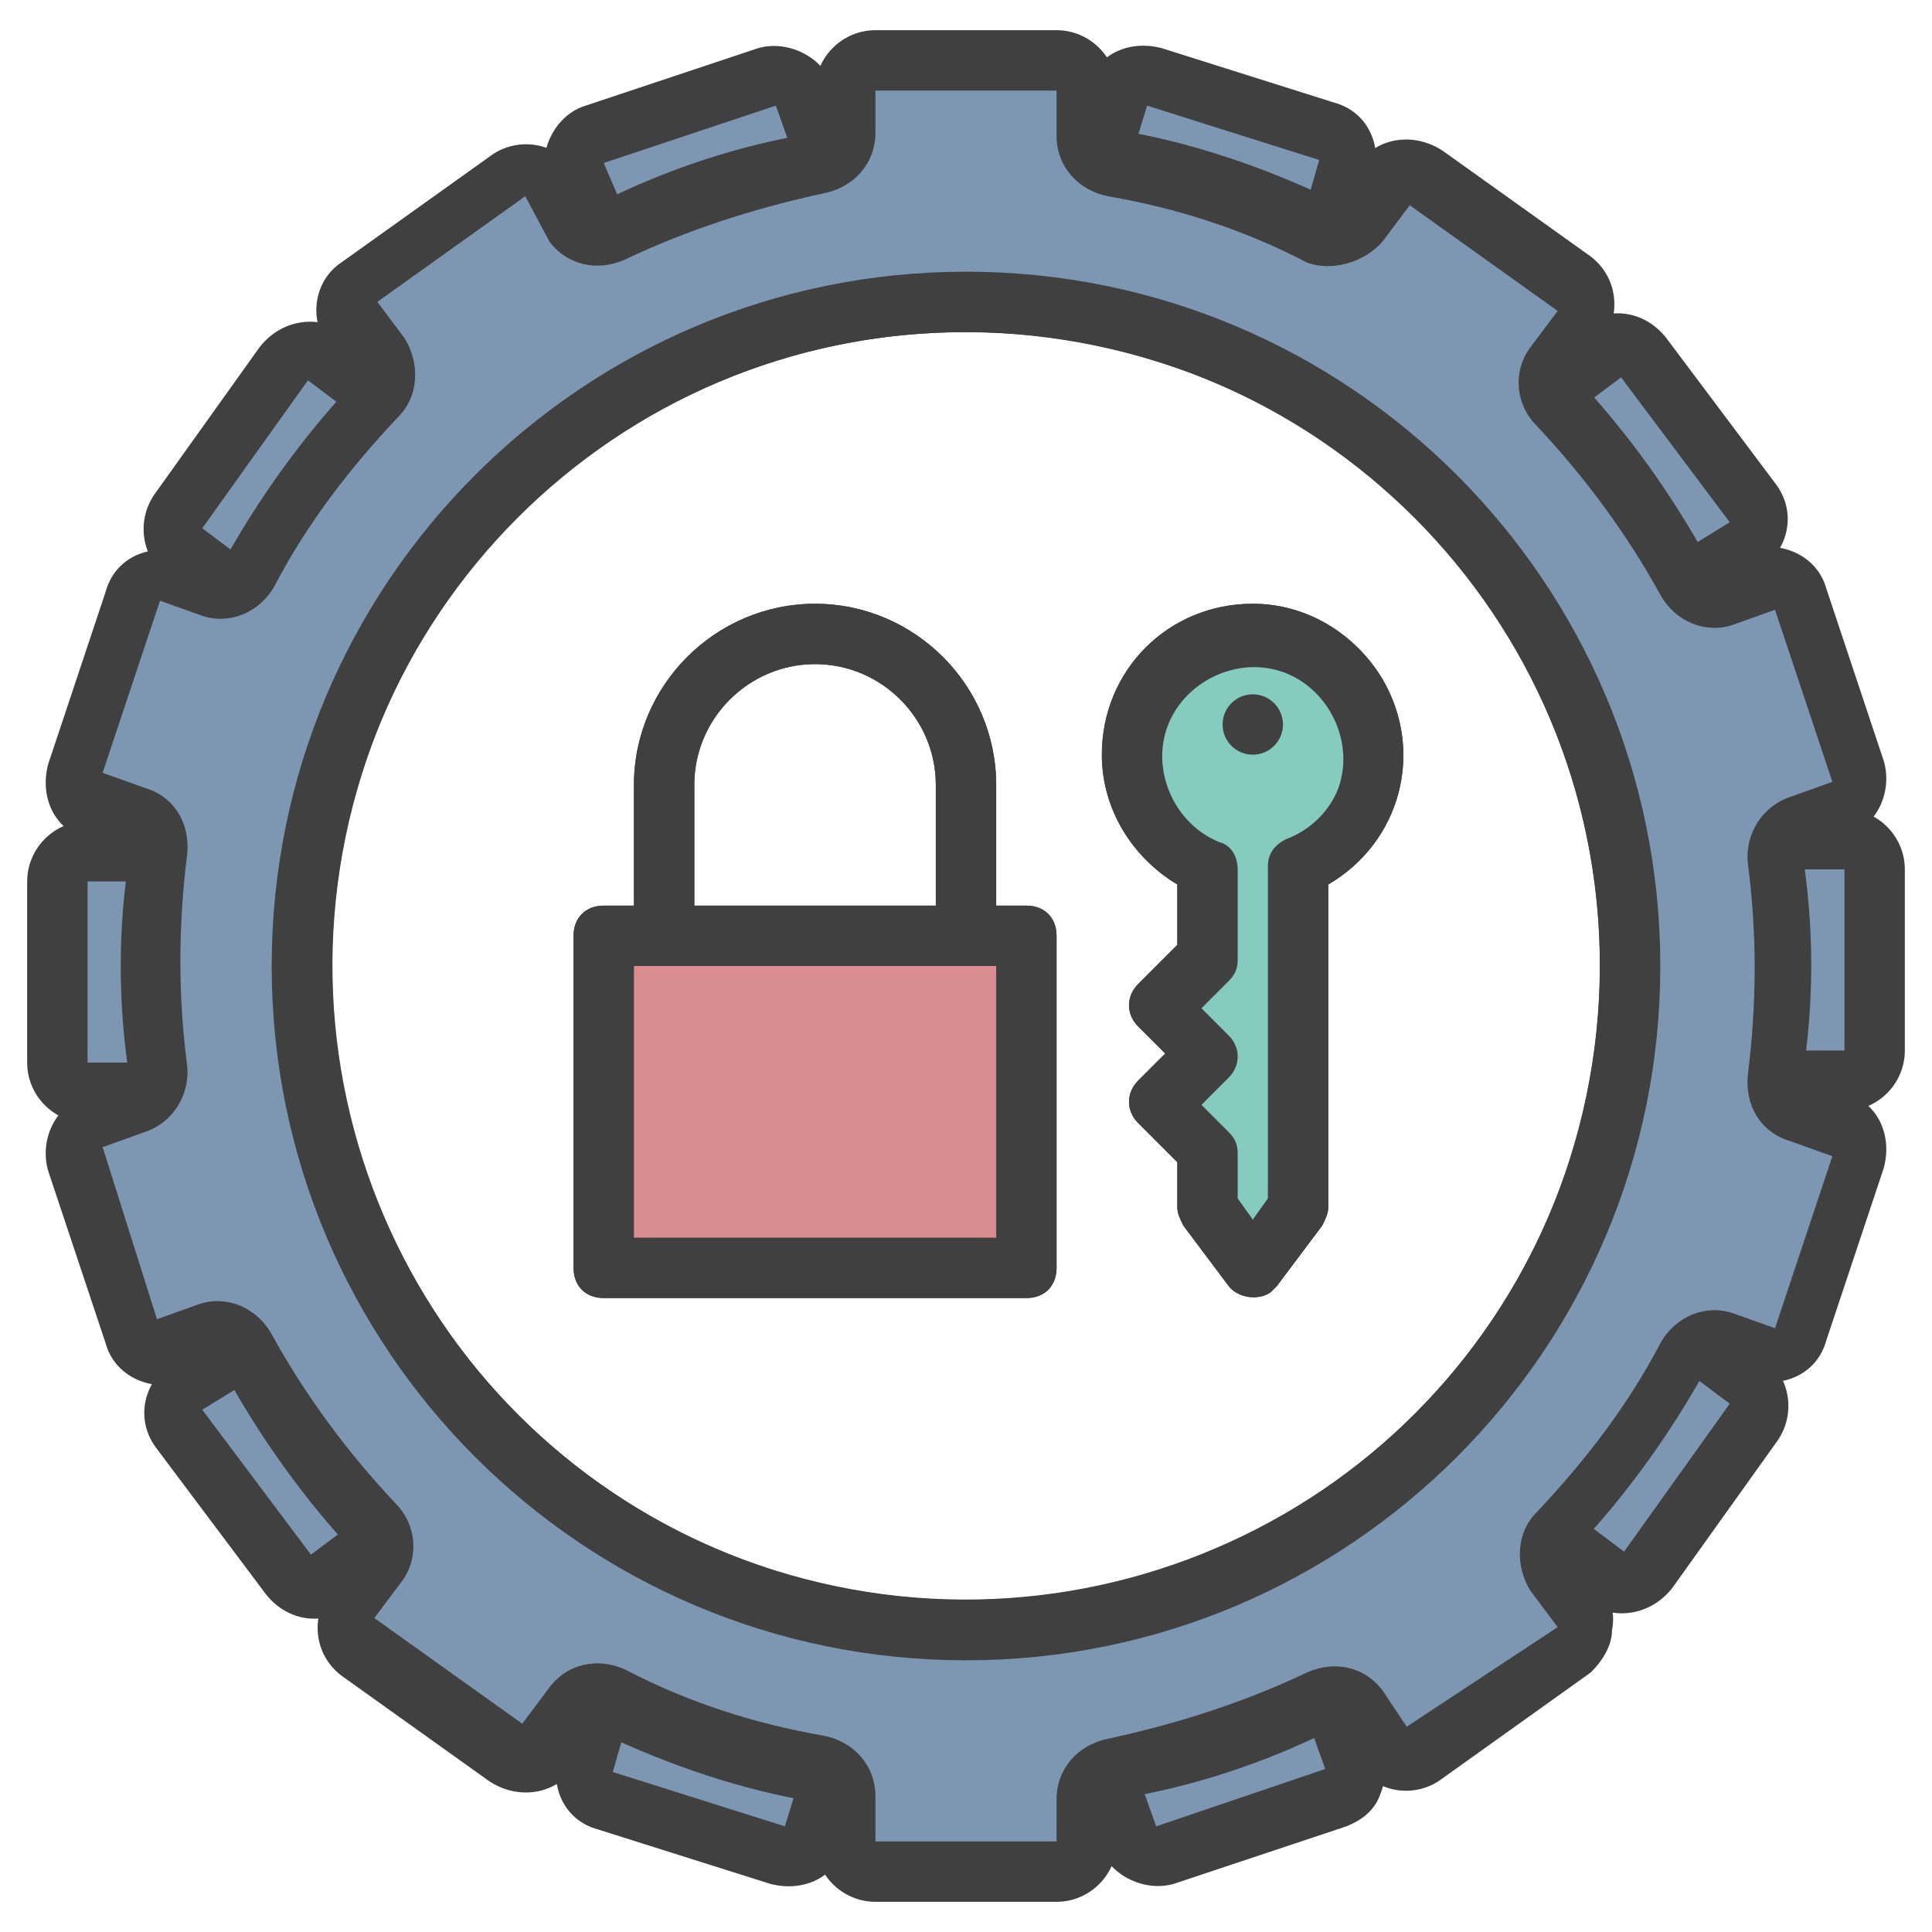<?xml version="1.0" encoding="utf-8"?>
<!-- Generator: Adobe Illustrator 26.0.0, SVG Export Plug-In . SVG Version: 6.00 Build 0)  -->
<svg version="1.1" xmlns="http://www.w3.org/2000/svg" xmlns:xlink="http://www.w3.org/1999/xlink" x="0px" y="0px"
	 viewBox="0 0 64 64" style="enable-background:new 0 0 64 64;" xml:space="preserve">
<style type="text/css">
	.st0{fill:#7D97B3;}
	.st1{fill:#404040;}
	.st2{fill:#D98D8E;}
	.st3{fill:#85CCBE;}
</style>
<g id="Capa_2">
	<g>
		<path class="st0" d="M57.9,45.7l-1.2-0.9c-0.4-0.3-0.5-0.8-0.3-1.2c1-2.2,1.8-4.5,2.2-6.9c0.1-0.5,0.5-0.8,1-0.8l1.5,0
			c0.6,0,1-0.5,1-1l0-6c0-0.6-0.5-1-1-1l-1.5,0c-0.5,0-0.9-0.3-1-0.8c-0.4-2.4-1.2-4.7-2.3-6.9c-0.2-0.4-0.1-1,0.3-1.2l1.2-0.9
			c0.4-0.3,0.5-1,0.2-1.4c0,0,0,0,0,0l-3.5-4.8c-0.3-0.4-1-0.5-1.4-0.2c0,0,0,0,0,0l-1.2,0.9c-0.4,0.3-0.9,0.2-1.3-0.1
			c-1.8-1.7-3.7-3.1-5.9-4.2C44.3,7.9,44,7.4,44.2,7l0.4-1.4c0.2-0.5-0.1-1.1-0.6-1.3l-5.7-1.8c-0.5-0.2-1.1,0.1-1.3,0.6l-0.4,1.4
			C36.4,5,36,5.3,35.5,5.2c-2.4-0.3-4.8-0.3-7.2,0c-0.5,0.1-0.9-0.2-1.1-0.7l-0.5-1.4c-0.2-0.5-0.7-0.8-1.3-0.6c0,0,0,0,0,0
			l-5.7,1.9c-0.5,0.2-0.8,0.7-0.6,1.3c0,0,0,0,0,0l0.5,1.4c0.1,0.5-0.1,1-0.5,1.2c-2.1,1.2-4.1,2.6-5.8,4.3
			c-0.3,0.3-0.9,0.4-1.3,0.1l-1.2-0.9c-0.4-0.3-1.1-0.2-1.4,0.2l-3.5,4.9c-0.3,0.4-0.2,1.1,0.2,1.4l1.2,0.9c0.4,0.3,0.5,0.8,0.3,1.2
			c-1,2.2-1.8,4.5-2.2,6.9c-0.1,0.5-0.5,0.8-1,0.8l-1.5,0c-0.6,0-1,0.5-1,1l0,6c0,0.6,0.5,1,1,1l1.5,0c0.5,0,0.9,0.3,1,0.8
			c0.4,2.4,1.2,4.7,2.3,6.9c0.2,0.4,0.1,1-0.3,1.2l-1.2,0.9c-0.4,0.3-0.5,1-0.2,1.4c0,0,0,0,0,0l3.6,4.8c0.3,0.4,1,0.5,1.4,0.2
			c0,0,0,0,0,0l1.2-0.9c0.4-0.3,0.9-0.2,1.3,0.1c1.8,1.7,3.7,3.1,5.9,4.2c0.4,0.2,0.6,0.7,0.5,1.2l-0.4,1.4
			c-0.2,0.5,0.1,1.1,0.6,1.3l5.7,1.8c0.5,0.2,1.1-0.1,1.3-0.6l0.4-1.4c0.2-0.5,0.6-0.7,1.1-0.7c2.4,0.3,4.8,0.3,7.2,0
			c0.5-0.1,0.9,0.2,1.1,0.7l0.5,1.4c0.2,0.5,0.7,0.8,1.3,0.6c0,0,0,0,0,0l5.7-1.9c0.5-0.2,0.8-0.7,0.6-1.3c0,0,0,0,0,0l-0.5-1.4
			c-0.1-0.5,0.1-1,0.5-1.2c2.1-1.2,4.1-2.6,5.8-4.3c0.3-0.3,0.9-0.4,1.3-0.1l1.2,0.9c0.4,0.3,1.1,0.2,1.4-0.2l3.5-4.9
			C58.4,46.6,58.3,46,57.9,45.7z M25.3,53C13.7,49.3,7.3,36.9,11,25.3S27.1,7.3,38.7,11s18,16.1,14.3,27.6
			C49.3,50.3,36.9,56.7,25.3,53z"/>
		<path class="st1" d="M45.7,59.5c0.2-0.5,0.3-1,0.1-1.5l-0.4-1.4c2.2-1.2,4.2-2.7,6-4.4l1.2,0.9c0.9,0.6,2.1,0.4,2.8-0.5
			c0,0,0,0,0,0l3.5-4.9c0.6-0.9,0.4-2.1-0.5-2.8L57.3,44c0.5-1.1,1-2.3,1.4-3.5c0.4-1.2,0.7-2.4,0.9-3.7l1.5,0c1.1,0,2-0.9,2-2l0-6
			c0-1.1-0.9-2-2-2l-1.5,0c-0.5-2.5-1.3-4.9-2.4-7.1l1.2-0.9c0.9-0.7,1.1-1.9,0.4-2.8l-3.6-4.8c-0.7-0.9-1.9-1.1-2.8-0.4
			c0,0,0,0,0,0l-1.2,0.9c-1.8-1.7-3.9-3.2-6.1-4.4l0.4-1.4c0.3-1.1-0.2-2.2-1.3-2.5l-5.7-1.8c-1.1-0.3-2.2,0.2-2.5,1.3l-0.4,1.4
			c-2.5-0.3-5-0.3-7.5,0l-0.5-1.4c-0.3-1-1.5-1.6-2.5-1.3c0,0,0,0,0,0l-5.7,1.9c-1,0.3-1.6,1.5-1.3,2.5c0,0,0,0,0,0l0.4,1.4
			c-2.2,1.2-4.2,2.7-6,4.4L11.4,11c-0.9-0.6-2.1-0.4-2.8,0.5c0,0,0,0,0,0l-3.5,4.9c-0.6,0.9-0.4,2.1,0.5,2.8L6.7,20
			c-0.5,1.1-1,2.3-1.4,3.5c-0.4,1.2-0.7,2.4-0.9,3.7l-1.5,0c-1.1,0-2,0.9-2,2l0,6c0,1.1,0.9,2,2,2l1.5,0c0.5,2.5,1.3,4.9,2.4,7.1
			l-1.2,0.9c-0.9,0.7-1.1,1.9-0.4,2.8l3.6,4.8c0.7,0.9,1.9,1.1,2.8,0.4c0,0,0,0,0,0l1.2-0.9c1.8,1.7,3.9,3.2,6.1,4.4l-0.4,1.4
			c-0.3,1.1,0.2,2.2,1.3,2.5l5.7,1.8c1.1,0.3,2.2-0.2,2.5-1.3l0.4-1.4c2.5,0.3,5,0.3,7.5,0l0.5,1.4c0.3,1,1.5,1.6,2.5,1.3
			c0,0,0,0,0,0l5.7-1.9C45.1,60.3,45.5,60,45.7,59.5z M38.3,60.5l-0.5-1.4c-0.3-0.9-1.2-1.5-2.2-1.3c-2.3,0.3-4.6,0.3-7,0
			c-1-0.1-1.9,0.4-2.2,1.4L26,60.5l-5.7-1.8l0.4-1.4c0.3-0.9-0.1-1.9-1-2.4c-2.1-1.1-4-2.5-5.6-4.1c-0.7-0.7-1.8-0.7-2.6-0.2
			l-1.2,0.9l-3.6-4.8L8,45.9c0.8-0.6,1-1.6,0.6-2.5c-1-2.1-1.8-4.3-2.2-6.6c-0.2-1-1-1.6-2-1.6l-1.5,0l0-6l1.5,0c1,0,1.8-0.7,2-1.7
			c0.4-2.3,1.1-4.5,2.1-6.6c0.4-0.9,0.2-1.9-0.6-2.5l-1.2-0.9l3.5-4.9l1.2,0.9c0.8,0.6,1.9,0.5,2.6-0.2c1.7-1.6,3.6-3,5.6-4.1
			c0.9-0.5,1.3-1.5,1-2.4L20,5.4l5.7-1.9l0.5,1.4c0.3,0.9,1.2,1.5,2.2,1.3c2.3-0.3,4.6-0.3,7,0c1,0.1,1.9-0.4,2.2-1.4L38,3.5
			l5.7,1.8l-0.4,1.4c-0.3,0.9,0.1,1.9,1,2.4c2.1,1.1,4,2.5,5.6,4.1c0.7,0.7,1.8,0.7,2.6,0.2l1.2-0.9l3.6,4.8L56,18.1
			c-0.8,0.6-1,1.6-0.6,2.5c1,2.1,1.8,4.3,2.2,6.6c0.2,1,1,1.6,2,1.6l1.5,0l0,6l-1.5,0c-1,0-1.8,0.7-2,1.7c-0.4,2.3-1.1,4.5-2.1,6.6
			c-0.4,0.9-0.2,1.9,0.6,2.5l1.2,0.9l-3.5,4.9l-1.2-0.9c-0.8-0.6-1.9-0.5-2.6,0.2c-1.7,1.6-3.6,3-5.6,4.1c-0.9,0.5-1.3,1.5-1,2.4
			l0.5,1.4L38.3,60.5z"/>
		<path class="st1" d="M39,10.1C26.9,6.2,14,12.9,10.1,25S12.9,50,25,53.9S50,51.1,53.9,39C57.8,26.9,51.1,14,39,10.1z M25.6,52
			C14.6,48.5,8.5,36.7,12,25.6S27.3,8.5,38.4,12S55.5,27.3,52,38.4C48.5,49.4,36.7,55.5,25.6,52z"/>
	</g>
	<g>
		<rect x="20" y="31" class="st2" width="14" height="11"/>
		<path class="st3" d="M45.5,25c0-2.2-1.8-4-4-4c-2.2,0-4,1.8-4,4c0,1.6,1,3.1,2.5,3.7v3l-1.6,1.6l1.6,1.6l-1.6,1.6l1.6,1.6V40
			l1.5,2l1.5-2V28.7C44.5,28.1,45.5,26.6,45.5,25z"/>
		<path class="st1" d="M34,30h-1v-4c0-3.3-2.7-6-6-6s-6,2.7-6,6v4h-1c-0.6,0-1,0.4-1,1v11c0,0.6,0.4,1,1,1h14c0.6,0,1-0.4,1-1V31
			C35,30.4,34.6,30,34,30z M23,26c0-2.2,1.8-4,4-4s4,1.8,4,4v4h-8V26z M33,41H21v-9h12V41z"/>
		<path class="st1" d="M41.5,20c-2.8,0-5,2.2-5,5c0,1.8,1,3.4,2.5,4.3v2l-1.3,1.3c-0.4,0.4-0.4,1,0,1.4l0.9,0.9l-0.9,0.9
			c-0.4,0.4-0.4,1,0,1.4l1.3,1.3V40c0,0.2,0.1,0.4,0.2,0.6l1.5,2c0.3,0.4,1,0.5,1.4,0.2c0.1-0.1,0.1-0.1,0.2-0.2l1.5-2
			c0.1-0.2,0.2-0.4,0.2-0.6V29.3c2.4-1.4,3.2-4.4,1.8-6.8C44.9,21,43.3,20,41.5,20z M42.6,27.8c-0.4,0.2-0.6,0.5-0.6,0.9v11
			l-0.5,0.7L41,39.7v-1.5c0-0.3-0.1-0.5-0.3-0.7l-0.9-0.9l0.9-0.9c0.4-0.4,0.4-1,0-1.4l-0.9-0.9l0.9-0.9c0.2-0.2,0.3-0.4,0.3-0.7v-3
			c0-0.4-0.2-0.8-0.6-0.9c-1.5-0.6-2.3-2.4-1.7-3.9c0.6-1.5,2.4-2.3,3.9-1.7s2.3,2.4,1.7,3.9C44,26.9,43.4,27.5,42.6,27.8L42.6,27.8
			z"/>
	</g>
</g>
<g id="Layer_1">
	<g>
		<path class="st0" d="M60.8,37.2l-1.4-0.5c-0.5-0.2-0.7-0.6-0.7-1.1c0.3-2.4,0.3-4.8,0-7.2c-0.1-0.5,0.2-0.9,0.7-1.1l1.4-0.5
			c0.5-0.2,0.8-0.7,0.6-1.3l-1.9-5.7c-0.2-0.5-0.7-0.8-1.3-0.6L57,19.7c-0.5,0.1-1-0.1-1.2-0.5c-1.1-2.1-2.6-4.1-4.3-5.8
			c-0.3-0.3-0.4-0.9-0.1-1.3l0.9-1.2c0.3-0.4,0.2-1.1-0.2-1.4c0,0,0,0,0,0L47.2,6c-0.4-0.3-1.1-0.2-1.4,0.2c0,0,0,0,0,0l-0.9,1.2
			c-0.3,0.4-0.8,0.5-1.2,0.3c-2.2-1.1-4.5-1.8-6.9-2.2c-0.5-0.1-0.8-0.5-0.8-1V3c0-0.6-0.4-1-1-1h-6c-0.6,0-1,0.4-1,1v1.5
			c0,0.5-0.4,0.9-0.8,1c-2.4,0.4-4.7,1.2-6.9,2.2c-0.4,0.2-1,0.1-1.2-0.3l-0.9-1.2c-0.3-0.4-0.9-0.5-1.4-0.2c0,0,0,0,0,0l-4.9,3.5
			c-0.4,0.3-0.5,0.9-0.2,1.4c0,0,0,0,0,0l0.9,1.2c0.3,0.4,0.2,0.9-0.1,1.3c-1.7,1.8-3.1,3.7-4.2,5.8C8,19.6,7.5,19.8,7,19.7
			l-1.4-0.5c-0.5-0.2-1.1,0.1-1.3,0.6l-1.9,5.7c-0.2,0.5,0.1,1.1,0.6,1.3l1.4,0.5c0.5,0.2,0.7,0.6,0.7,1.1c-0.3,2.4-0.3,4.8,0,7.2
			c0.1,0.5-0.2,0.9-0.7,1.1l-1.4,0.5c-0.5,0.2-0.8,0.7-0.6,1.3l1.9,5.7c0.2,0.5,0.7,0.8,1.3,0.6L7,44.3c0.5-0.1,1,0.1,1.2,0.5
			c1.1,2.1,2.6,4.1,4.3,5.8c0.3,0.3,0.4,0.9,0.1,1.3l-0.9,1.2c-0.3,0.4-0.2,1.1,0.2,1.4c0,0,0,0,0,0l4.9,3.5
			c0.4,0.3,1.1,0.2,1.4-0.2c0,0,0,0,0,0l0.9-1.2c0.3-0.4,0.8-0.5,1.2-0.3c2.2,1.1,4.5,1.8,6.9,2.2c0.5,0.1,0.8,0.5,0.8,1V61
			c0,0.6,0.4,1,1,1h6c0.6,0,1-0.4,1-1v-1.5c0-0.5,0.4-0.9,0.8-1c2.4-0.4,4.7-1.2,6.9-2.2c0.4-0.2,1-0.1,1.2,0.3l0.9,1.2
			c0.3,0.4,0.9,0.5,1.4,0.2c0,0,0,0,0,0l4.9-3.5c0.4-0.3,0.5-0.9,0.2-1.4c0,0,0,0,0,0l-0.9-1.2c-0.3-0.4-0.2-0.9,0.1-1.3
			c1.7-1.8,3.1-3.7,4.2-5.8c0.2-0.4,0.7-0.6,1.2-0.5l1.4,0.5c0.5,0.2,1.1-0.1,1.3-0.6l1.9-5.7C61.6,37.9,61.3,37.3,60.8,37.2z
			 M32,54c-12.2,0-22-9.8-22-22s9.8-22,22-22s22,9.8,22,22S44.2,54,32,54z"/>
		<path class="st1" d="M53.4,54c0.1-0.5,0-1.1-0.4-1.5l-0.8-1.2c1.7-1.8,3.2-3.9,4.4-6.1l1.4,0.5c1.1,0.3,2.2-0.2,2.5-1.3
			c0,0,0,0,0,0l1.9-5.7c0.3-1.1-0.2-2.2-1.3-2.5l-1.4-0.5c0.2-1.2,0.3-2.5,0.3-3.7c0-1.3-0.1-2.5-0.3-3.8l1.4-0.5
			c1.1-0.3,1.6-1.5,1.3-2.5l-1.9-5.7c-0.3-1.1-1.5-1.6-2.5-1.3l-1.4,0.4c-1.2-2.2-2.7-4.3-4.4-6.1l0.9-1.2c0.6-0.9,0.5-2.1-0.4-2.8
			l-4.9-3.5c-0.9-0.6-2.1-0.5-2.8,0.4c0,0,0,0,0,0l-0.9,1.2c-2.3-1.1-4.7-1.9-7.1-2.3V3c0-1.1-0.9-2-2-2h-6c-1.1,0-2,0.9-2,2l0,1.4
			c-2.5,0.4-4.9,1.2-7.1,2.3L19,5.6c-0.6-0.9-1.9-1.1-2.8-0.4c0,0,0,0,0,0l-4.9,3.5c-0.9,0.6-1.1,1.9-0.4,2.8c0,0,0,0,0,0l0.8,1.2
			c-1.7,1.8-3.2,3.9-4.4,6.1L6,18.3c-1.1-0.3-2.2,0.2-2.5,1.3c0,0,0,0,0,0l-1.9,5.7c-0.3,1.1,0.2,2.2,1.3,2.5l1.4,0.5
			C4.1,29.5,4,30.7,4,32c0,1.3,0.1,2.5,0.3,3.8l-1.4,0.5c-1.1,0.3-1.6,1.5-1.3,2.5l1.9,5.7c0.3,1.1,1.5,1.6,2.5,1.3l1.4-0.4
			c1.2,2.2,2.7,4.3,4.4,6.1l-0.9,1.2c-0.6,0.9-0.5,2.1,0.4,2.8l4.9,3.5c0.9,0.6,2.1,0.5,2.8-0.4c0,0,0,0,0,0l0.9-1.2
			c2.3,1.1,4.7,1.9,7.1,2.3V61c0,1.1,0.9,2,2,2h6c1.1,0,2-0.9,2-2l0-1.4c2.5-0.4,4.9-1.2,7.1-2.3l0.9,1.2c0.6,0.9,1.9,1.1,2.8,0.4
			c0,0,0,0,0,0l4.9-3.5C53.1,55,53.4,54.5,53.4,54z M46.6,57.2L45.8,56c-0.6-0.8-1.6-1-2.5-0.6c-2.1,1-4.3,1.7-6.6,2.2
			c-1,0.2-1.7,1-1.7,2V61h-6v-1.5c0-1-0.7-1.8-1.7-2c-2.3-0.4-4.5-1.1-6.6-2.2c-0.9-0.4-1.9-0.2-2.5,0.6l-0.9,1.2l-4.9-3.5l0.9-1.2
			c0.6-0.8,0.5-1.9-0.2-2.6c-1.6-1.7-3-3.6-4.1-5.6c-0.5-0.9-1.5-1.3-2.4-1l-1.4,0.5l-1.8-5.7l1.4-0.5c0.9-0.3,1.5-1.2,1.4-2.2
			c-0.3-2.3-0.3-4.6,0-7c0.1-1-0.4-1.9-1.4-2.2l-1.4-0.5l1.9-5.7l1.4,0.5c0.9,0.3,1.9-0.1,2.4-1c1.1-2.1,2.5-3.9,4.1-5.6
			c0.7-0.7,0.7-1.8,0.2-2.6l-0.9-1.2l4.9-3.5L18.2,8c0.6,0.8,1.6,1,2.5,0.6c2.1-1,4.3-1.7,6.6-2.2c1-0.2,1.7-1,1.7-2V3h6v1.5
			c0,1,0.7,1.8,1.7,2c2.3,0.4,4.5,1.1,6.6,2.2C44.1,9,45.2,8.7,45.8,8l0.9-1.2l4.9,3.5l-0.9,1.2c-0.6,0.8-0.5,1.9,0.2,2.6
			c1.6,1.7,3,3.6,4.1,5.6c0.5,0.9,1.5,1.3,2.4,1l1.4-0.5l1.9,5.7l-1.4,0.5c-0.9,0.3-1.5,1.2-1.4,2.2c0.3,2.3,0.3,4.6,0,7
			c-0.1,1,0.4,1.9,1.4,2.2l1.4,0.5l-1.9,5.7l-1.4-0.5c-0.9-0.3-1.9,0.1-2.4,1c-1.1,2.1-2.5,3.9-4.1,5.6c-0.7,0.7-0.7,1.8-0.2,2.6
			l0.9,1.2L46.6,57.2z"/>
		<path class="st1" d="M32,9C19.3,9,9,19.3,9,32s10.3,23,23,23s23-10.3,23-23C55,19.3,44.7,9,32,9z M32,53c-11.6,0-21-9.4-21-21
			s9.4-21,21-21s21,9.4,21,21C53,43.6,43.6,53,32,53z"/>
	</g>
	<rect x="26" y="35" class="st1" width="2" height="3"/>
	<g>
		<rect x="20" y="31" class="st2" width="14" height="11"/>
		<path class="st3" d="M45.5,25c0-2.2-1.8-4-4-4c-2.2,0-4,1.8-4,4c0,1.6,1,3.1,2.5,3.7v3l-1.6,1.6l1.6,1.6l-1.6,1.6l1.6,1.6V40
			l1.5,2l1.5-2V28.7C44.5,28.1,45.5,26.6,45.5,25z"/>
		<path class="st1" d="M34,30h-1v-4c0-3.3-2.7-6-6-6s-6,2.7-6,6v4h-1c-0.6,0-1,0.4-1,1v11c0,0.6,0.4,1,1,1h14c0.6,0,1-0.4,1-1V31
			C35,30.4,34.6,30,34,30z M23,26c0-2.2,1.8-4,4-4s4,1.8,4,4v4h-8V26z M33,41H21v-9h12V41z"/>
		<path class="st1" d="M41.5,20c-2.8,0-5,2.2-5,5c0,1.8,1,3.4,2.5,4.3v2l-1.3,1.3c-0.4,0.4-0.4,1,0,1.4l0.9,0.9l-0.9,0.9
			c-0.4,0.4-0.4,1,0,1.4l1.3,1.3V40c0,0.2,0.1,0.4,0.2,0.6l1.5,2c0.3,0.4,1,0.5,1.4,0.2c0.1-0.1,0.1-0.1,0.2-0.2l1.5-2
			c0.1-0.2,0.2-0.4,0.2-0.6V29.3c2.4-1.4,3.2-4.4,1.8-6.8C44.9,21,43.3,20,41.5,20z M42.6,27.8c-0.4,0.2-0.6,0.5-0.6,0.9v11
			l-0.5,0.7L41,39.7v-1.5c0-0.3-0.1-0.5-0.3-0.7l-0.9-0.9l0.9-0.9c0.4-0.4,0.4-1,0-1.4l-0.9-0.9l0.9-0.9c0.2-0.2,0.3-0.4,0.3-0.7v-3
			c0-0.4-0.2-0.8-0.6-0.9c-1.5-0.6-2.3-2.4-1.7-3.9c0.6-1.5,2.4-2.3,3.9-1.7s2.3,2.4,1.7,3.9C44,26.9,43.4,27.5,42.6,27.8L42.6,27.8
			z"/>
	</g>
	<circle class="st1" cx="41.5" cy="24" r="1"/>
</g>
</svg>
